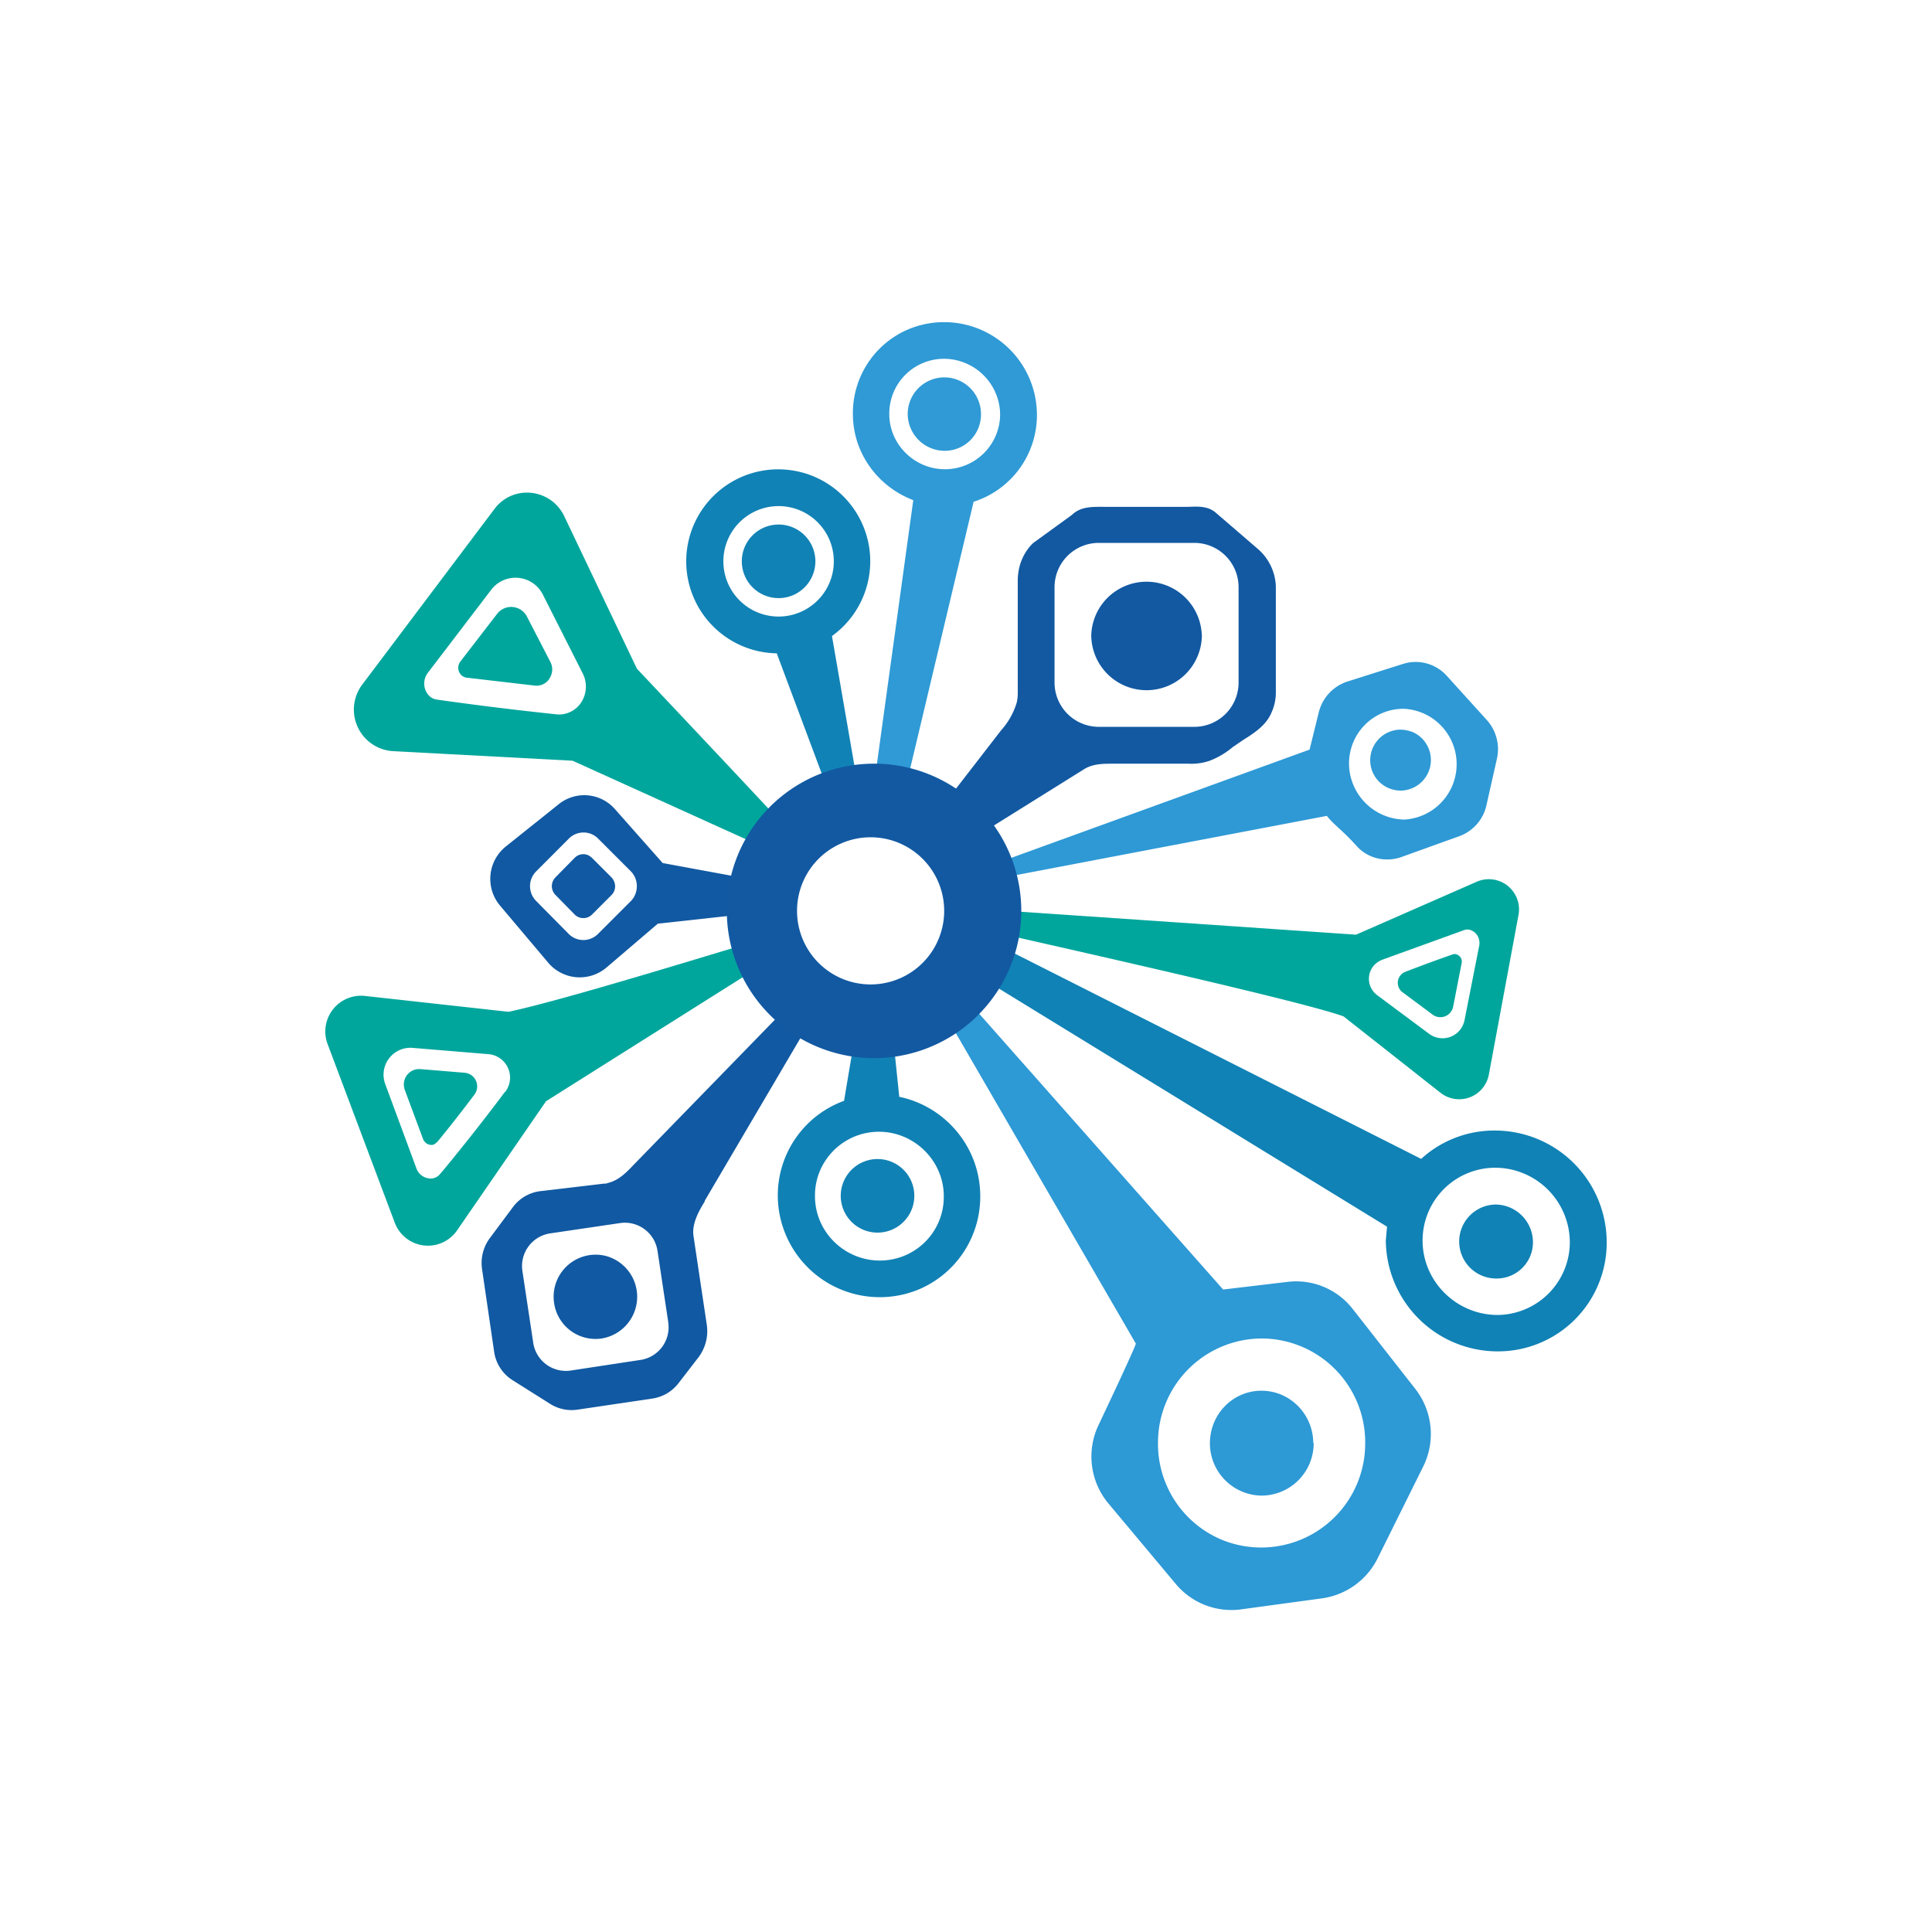 <svg xmlns="http://www.w3.org/2000/svg" width="24" height="24" fill="none" viewBox="0 0 24 24">
    <path fill="url(#NTX__a)" fill-rule="evenodd" d="M7.912 8.307c.603.64 1.824 1.934 1.842 1.966l-.22.274L7.113 9.45 4.88 9.331a.517.517 0 0 1-.38-.827l1.642-2.181c.228-.306.7-.26.868.091zm-.997.567a42 42 0 0 1-1.486-.183.17.17 0 0 1-.119-.073.22.22 0 0 1 .005-.26l.782-1.025a.38.38 0 0 1 .65.06l.497.983a.36.36 0 0 1 0 .306.33.33 0 0 1-.333.192zm-1.129-.457.86.1a.19.19 0 0 0 .192-.11.2.2 0 0 0 0-.182l-.293-.567a.22.22 0 0 0-.37-.032l-.458.594a.13.13 0 0 0 0 .151c.014.023.042.037.069.046" clip-rule="evenodd"/>
    <path fill="#00A69C" d="M5.424 14.195c.078-.091.307-.38.467-.594a.17.17 0 0 0-.119-.275l-.549-.045a.19.19 0 0 0-.205.169.2.2 0 0 0 .013.096l.224.603c.019.046.06.074.105.074.028 0 .046-.014.064-.032z"/>
    <path fill="url(#NTX__b)" fill-rule="evenodd" d="M6.317 12.569c.745-.156 3.017-.869 3.054-.869l.096.288-2.684 1.692-1.102 1.6a.44.44 0 0 1-.777-.091l-.832-2.213a.444.444 0 0 1 .462-.604zm-.046.996c-.274.37-.672.865-.805 1.02a.15.15 0 0 1-.11.055.19.19 0 0 1-.182-.123l-.389-1.052a.334.334 0 0 1 .339-.448l.941.078a.292.292 0 0 1 .21.47z" clip-rule="evenodd"/>
    <path fill="#00A69C" d="M18.052 11.854c-.096.032-.389.138-.599.22a.147.147 0 0 0-.078.191q.016.037.046.06l.37.275a.162.162 0 0 0 .261-.096l.105-.54a.09.09 0 0 0-.046-.1.07.07 0 0 0-.059-.01"/>
    <path fill="url(#NTX__c)" fill-rule="evenodd" d="M16.69 12.626c-.604-.22-4.421-1.056-4.444-1.074l.055-.252 4.544.311 1.5-.658a.375.375 0 0 1 .517.42l-.366 1.971a.375.375 0 0 1-.604.229zm.47-.7 1.034-.374a.12.12 0 0 1 .1.014c.06.032.092.1.083.173l-.183.928a.28.28 0 0 1-.173.212.28.28 0 0 1-.27-.038l-.645-.48a.253.253 0 0 1-.05-.354.25.25 0 0 1 .105-.08" clip-rule="evenodd"/>
    <path fill="#1259A2" fill-rule="evenodd" d="M12.437 9.071a.9.9 0 0 0 .193-.343.5.5 0 0 0 .013-.119V7.215c0-.178.064-.347.192-.47l.48-.348c.11-.106.247-.101.398-.101h1.052c.123-.005.242-.01.338.073l.526.453c.137.119.22.297.22.48v1.294a.6.6 0 0 1-.056.26c-.064.151-.206.247-.347.334l-.133.091a1 1 0 0 1-.288.17.7.7 0 0 1-.26.036H13.8c-.11 0-.22.005-.32.06l-1.61 1.005-.31-.347zm.663-1.778a.55.55 0 0 1 .549-.549h1.189a.55.55 0 0 1 .548.549V8.48a.55.55 0 0 1-.548.549h-1.19a.55.55 0 0 1-.548-.549zm1.83.594a.687.687 0 1 1-1.374 0 .687.687 0 0 1 1.373 0" clip-rule="evenodd"/>
    <path fill="url(#NTX__d)" fill-rule="evenodd" d="M8.758 14.919c-.078.128-.155.265-.146.411l.004.032.165 1.102a.54.54 0 0 1-.105.398l-.247.32a.5.5 0 0 1-.33.192l-.923.137a.5.5 0 0 1-.338-.069l-.471-.297a.5.5 0 0 1-.229-.356l-.15-1.025a.52.52 0 0 1 .1-.388l.283-.38a.5.5 0 0 1 .348-.2l.777-.092c.018 0 .037 0 .06-.01.128-.031.224-.127.315-.224l2.167-2.226.197.155-1.482 2.52zm-.457 1.508a.41.41 0 0 1-.348.467l-.868.132a.41.41 0 0 1-.462-.352l-.133-.882a.41.41 0 0 1 .348-.471l.868-.128a.41.41 0 0 1 .462.347l.133.883zm-1.418-.242a.522.522 0 0 1 .64-.584.525.525 0 0 1-.054 1.027.52.52 0 0 1-.586-.443" clip-rule="evenodd"/>
    <path fill="url(#NTX__e)" fill-rule="evenodd" d="M10.335 7.901a1.143 1.143 0 1 0-.686.215l.667 1.783.357-.046zm-.663-.242a.686.686 0 1 0 0-1.372.686.686 0 0 0 0 1.372m.457-.686a.457.457 0 1 1-.914 0 .457.457 0 0 1 .914 0" clip-rule="evenodd"/>
    <path fill="url(#NTX__f)" fill-rule="evenodd" d="M10.485 13.675a1.25 1.25 0 0 0-.823 1.184 1.267 1.267 0 0 0 1.746 1.161 1.25 1.25 0 0 0 .769-1.161c0-.608-.435-1.116-1.006-1.234l-.119-1.148-.357-.05zm.434.384c-.443 0-.8.361-.795.8 0 .444.366.8.805.8.443 0 .8-.357.795-.8 0-.439-.366-.8-.805-.8m-.475.796a.457.457 0 1 1 .914 0 .457.457 0 0 1-.914 0" clip-rule="evenodd"/>
    <path fill="#2F9AD5" d="M12.186 5.143a.45.45 0 0 1-.448.457.46.46 0 0 1-.462-.457.455.455 0 1 1 .91 0"/>
    <path fill="url(#NTX__g)" fill-rule="evenodd" d="M12.085 6.236a1.13 1.13 0 0 0 .796-1.093 1.153 1.153 0 0 0-1.588-1.056 1.13 1.13 0 0 0-.698 1.056c0 .49.315.905.75 1.07l-.53 3.845.347.096.932-3.918zm-.347-.407c.38 0 .686-.307.686-.686a.7.7 0 0 0-.695-.686.68.68 0 0 0-.682.686c0 .38.316.686.69.686" clip-rule="evenodd"/>
    <path fill="#1082B5" d="M18.586 15.882a.459.459 0 0 1 0-.919.47.47 0 0 1 .457.466.45.45 0 0 1-.457.453"/>
    <path fill="url(#NTX__h)" fill-rule="evenodd" d="M17.215 15.397a1.39 1.39 0 0 0 1.372 1.39 1.35 1.35 0 0 0 1.372-1.358 1.39 1.39 0 0 0-1.372-1.385 1.35 1.35 0 0 0-.933.352L12.1 11.59l-.22.366 5.35 3.282-.014.165zm.457.014c0 .503.412.914.915.924a.906.906 0 0 0 .914-.906.93.93 0 0 0-.914-.923.903.903 0 0 0-.915.905" clip-rule="evenodd"/>
    <path fill="url(#NTX__i)" d="M14.11 16.691c-.008.041-.242.544-.461 1.006a.91.91 0 0 0 .123.983l.842 1.006a.9.9 0 0 0 .804.306l1.006-.137a.91.91 0 0 0 .686-.49l.567-1.142a.91.91 0 0 0-.092-.965l-.777-.992a.89.89 0 0 0-.805-.343l-.809.096-3.497-3.954-.137.228zm2.849 1.235a1.292 1.292 0 0 1-1.78 1.202 1.29 1.29 0 0 1-.794-1.198 1.294 1.294 0 0 1 1.29-1.303 1.29 1.29 0 0 1 1.284 1.303zm-.64 0a.65.65 0 0 1-.645.653.65.65 0 0 1-.644-.649c0-.366.288-.654.64-.654.356 0 .644.293.644.654z"/>
    <path fill="url(#NTX__j)" d="M16.639 10.295c.055.05.123.114.219.22.137.15.357.2.549.132l.722-.26a.53.53 0 0 0 .334-.375l.133-.59a.54.54 0 0 0-.124-.475l-.498-.55a.52.52 0 0 0-.544-.15l-.695.22a.54.54 0 0 0-.352.379l-.115.466-4.197 1.523.092.123 4.32-.823c.046.06.092.1.156.16m.804-1.49a.689.689 0 0 1 0 1.376.7.7 0 0 1-.685-.695c0-.38.306-.686.685-.681m.092.283a.38.38 0 0 1-.125.733.38.38 0 0 1-.356-.223.38.38 0 0 1 .331-.534.4.4 0 0 1 .145.024z"/>
    <path fill="#1159A2" d="m6.216 11.255.594.704a.513.513 0 0 0 .718.065l.644-.55 1.326-.145.046-.366-1.312-.242-.595-.672a.506.506 0 0 0-.695-.06l-.658.526a.516.516 0 0 0-.068.74m.443-.064a.26.26 0 0 1 0-.365l.411-.412a.256.256 0 0 1 .357 0l.412.412c.096.1.096.265 0 .365l-.412.412a.256.256 0 0 1-.361 0zm.242-.073a.155.155 0 0 1 0-.22l.238-.242a.15.15 0 0 1 .166-.033.2.2 0 0 1 .049.034l.242.242c.06.064.06.16 0 .22l-.242.242a.15.15 0 0 1-.107.044.15.15 0 0 1-.108-.044z"/>
    <path fill="#1259A2" fill-rule="evenodd" d="M10.815 13.144a1.829 1.829 0 1 0 0-3.657 1.829 1.829 0 0 0 0 3.657m0-.915a.914.914 0 1 0 0-1.828.914.914 0 0 0 0 1.828" clip-rule="evenodd"/>
    <defs>
        <linearGradient id="NTX__a" x1="6.647" x2="25.272" y1="10.486" y2="20.186" gradientUnits="userSpaceOnUse">
            <stop offset=".27" stop-color="#00A69C"/>
            <stop offset="1" stop-color="#006771"/>
        </linearGradient>
        <linearGradient id="NTX__b" x1="5.46" x2="22.138" y1="11.906" y2="8.067" gradientUnits="userSpaceOnUse">
            <stop offset=".32" stop-color="#00A69C"/>
            <stop offset="1" stop-color="#186472"/>
        </linearGradient>
        <linearGradient id="NTX__c" x1="9.414" x2="2.615" y1="7.635" y2="7.339" gradientUnits="userSpaceOnUse">
            <stop stop-color="#00A69C"/>
            <stop offset="1" stop-color="#13626F"/>
        </linearGradient>
        <linearGradient id="NTX__d" x1="15.167" x2="18.891" y1="12.159" y2="4.153" gradientUnits="userSpaceOnUse">
            <stop stop-color="#1159A2"/>
            <stop offset="1" stop-color="#035C72"/>
        </linearGradient>
        <linearGradient id="NTX__e" x1="10.725" x2="12.829" y1="13.835" y2="22.689" gradientUnits="userSpaceOnUse">
            <stop stop-color="#1182B5"/>
            <stop offset="1" stop-color="#086B88"/>
        </linearGradient>
        <linearGradient id="NTX__f" x1="9.452" x2="9.792" y1="19.843" y2="5.875" gradientUnits="userSpaceOnUse">
            <stop offset=".66" stop-color="#1081B4"/>
            <stop offset="1" stop-color="#0A5E7B"/>
        </linearGradient>
        <linearGradient id="NTX__g" x1="16.106" x2="14.895" y1="4.107" y2="19.678" gradientUnits="userSpaceOnUse">
            <stop offset=".53" stop-color="#2F9AD5"/>
            <stop offset="1" stop-color="#125E7D"/>
        </linearGradient>
        <linearGradient id="NTX__h" x1="18.787" x2="-2.094" y1="19.24" y2="11.373" gradientUnits="userSpaceOnUse">
            <stop offset=".49" stop-color="#1082B5"/>
            <stop offset="1" stop-color="#015E6D"/>
        </linearGradient>
        <linearGradient id="NTX__i" x1="10.646" x2="5.86" y1="10.674" y2="2.371" gradientUnits="userSpaceOnUse">
            <stop stop-color="#2D99D5"/>
            <stop offset="1" stop-color="#176273"/>
        </linearGradient>
        <linearGradient id="NTX__j" x1="10.553" x2="2.367" y1="16.496" y2="17.16" gradientUnits="userSpaceOnUse">
            <stop stop-color="#2E99D5"/>
            <stop offset="1" stop-color="#136371"/>
        </linearGradient>
    </defs>
</svg>

